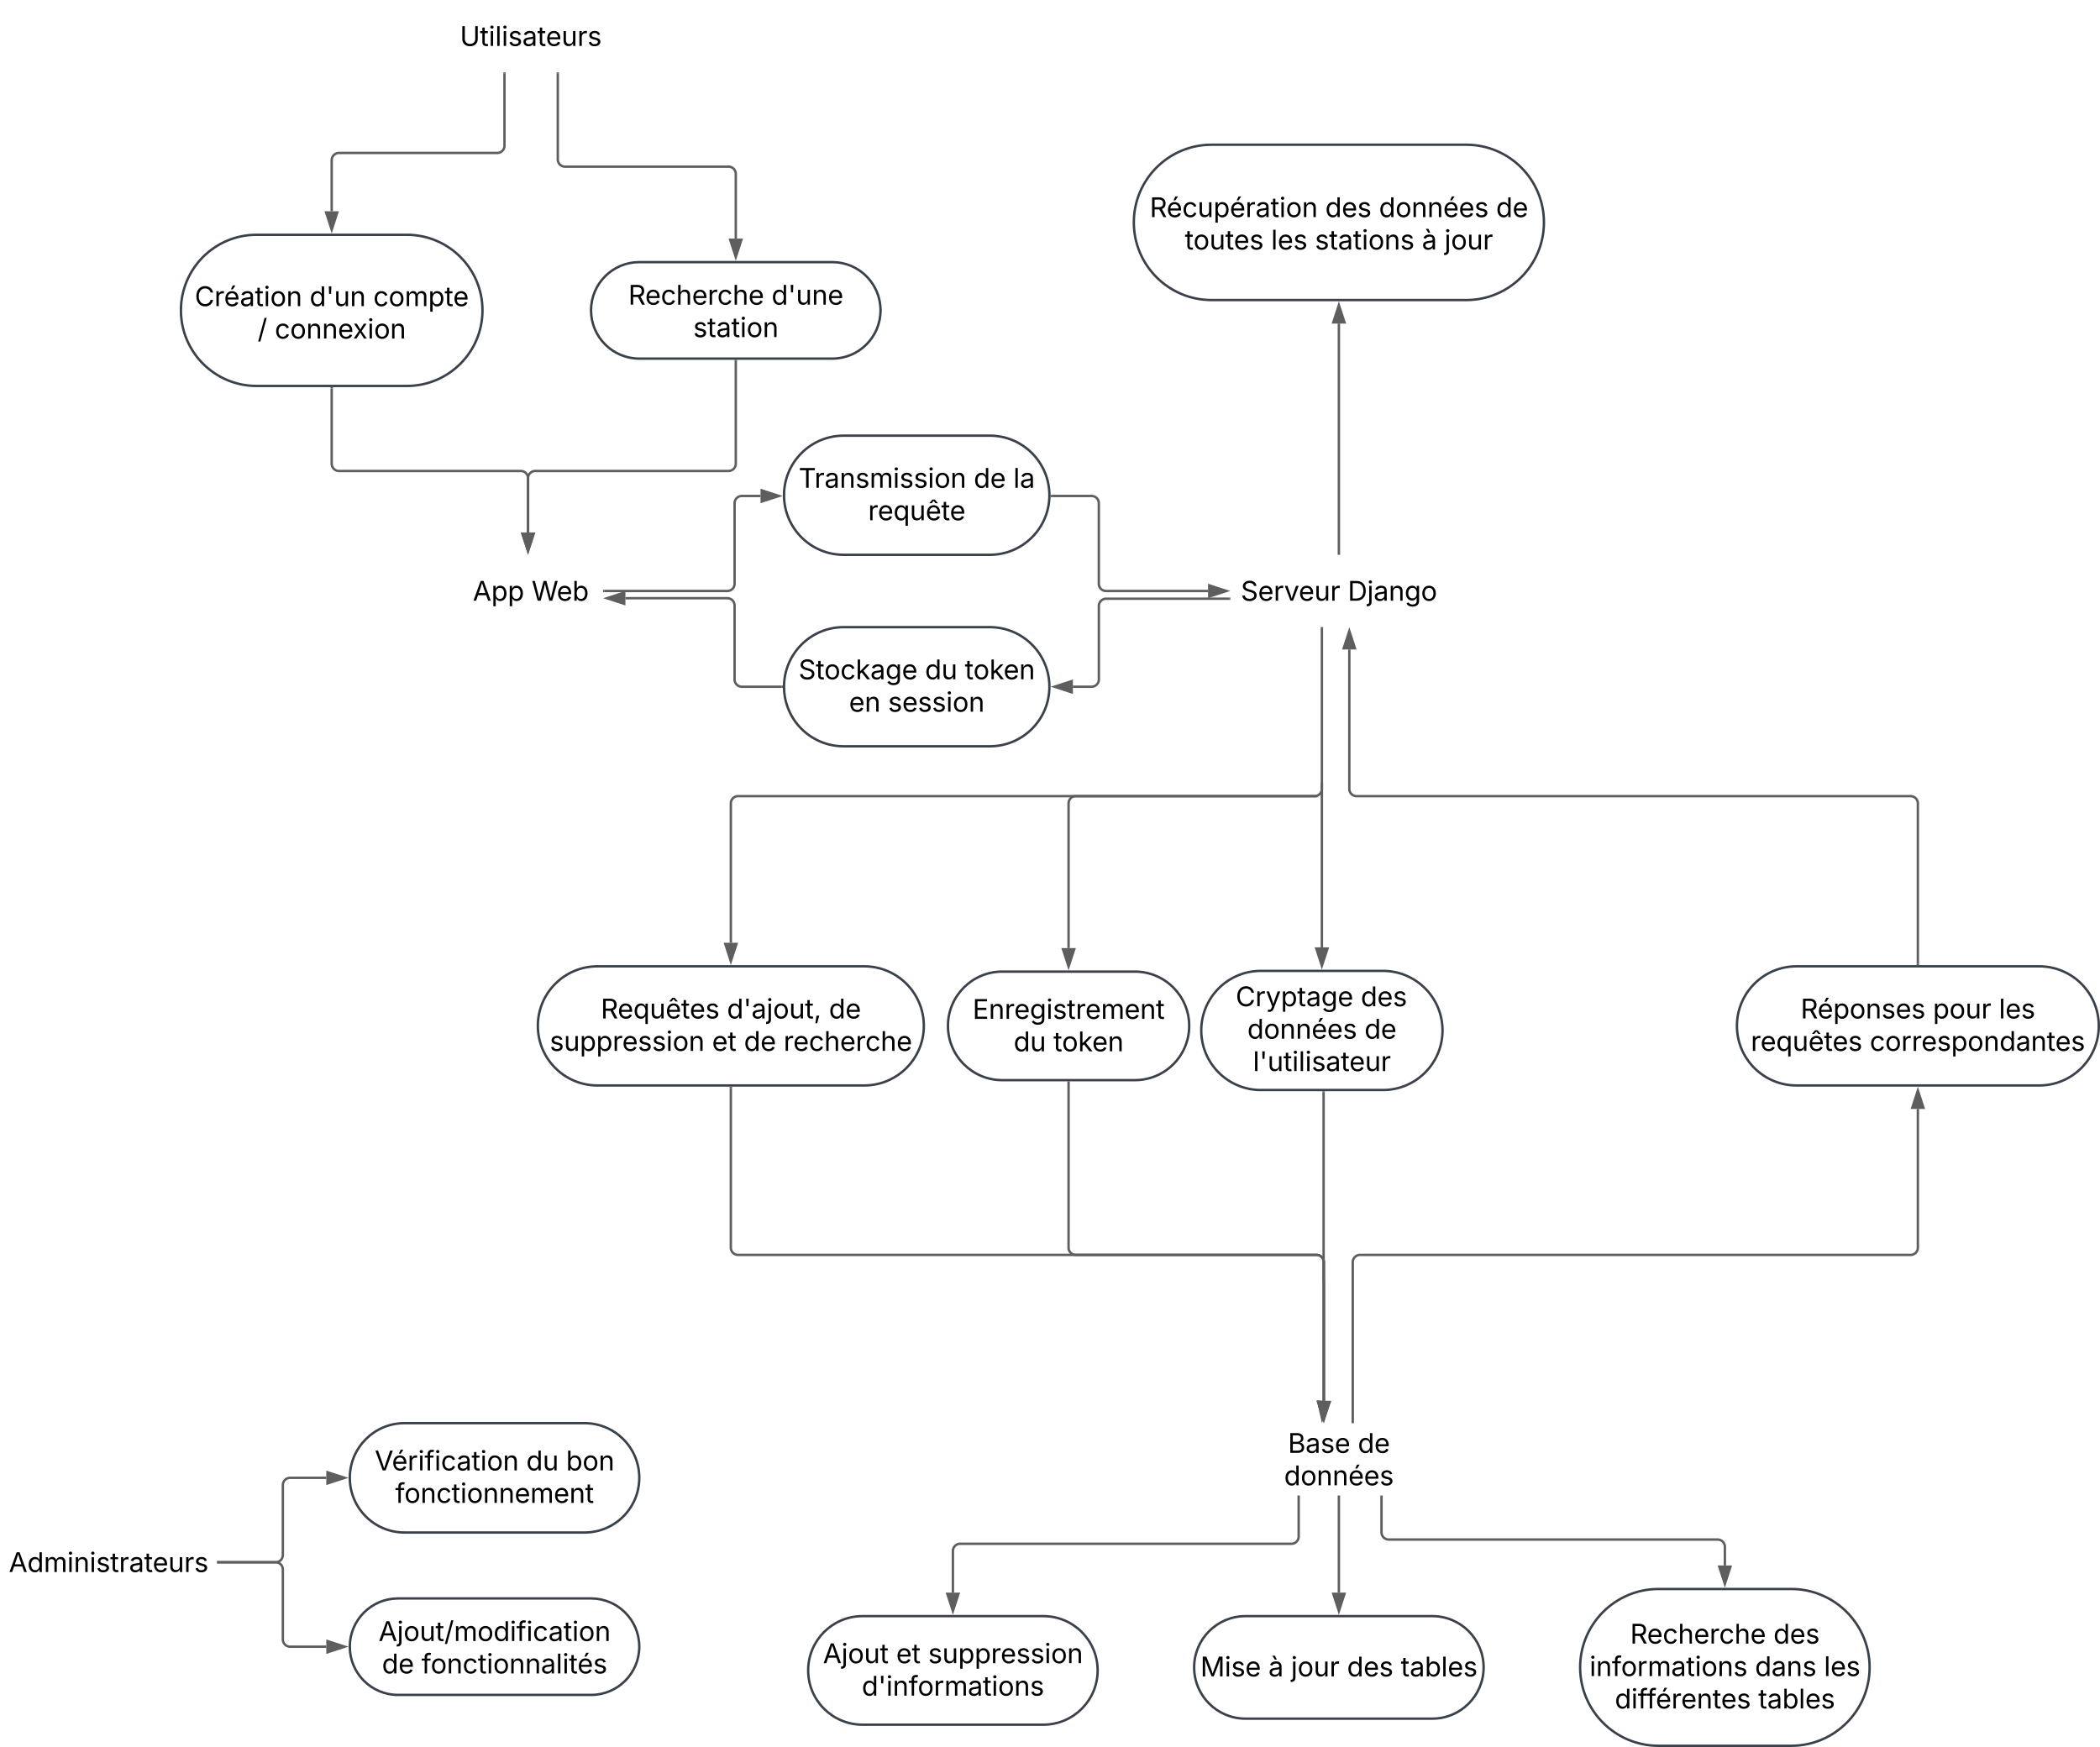 <svg xmlns="http://www.w3.org/2000/svg" xmlns:xlink="http://www.w3.org/1999/xlink" xmlns:lucid="lucid" width="1741" height="1448.5"><g transform="translate(600 260)" lucid:page-tab-id="0_0"><path d="M-1000-500h2500v2000h-2500z" fill="#fff"/><path d="M-220-254a6 6 0 0 1 6-6h108a6 6 0 0 1 6 6v48a6 6 0 0 1-6 6h-108a6 6 0 0 1-6-6z" fill="none"/><use xlink:href="#a" transform="matrix(1,0,0,1,-220,-260) translate(1.298 38.084)"/><path d="M-600 1011.33a6 6 0 0 1 6-6h168a6 6 0 0 1 6 6v48a6 6 0 0 1-6 6h-168a6 6 0 0 1-6-6z" fill="none"/><use xlink:href="#b" transform="matrix(1,0,0,1,-600,1005.332) translate(7.307 38.084)"/><path d="M440 926a6 6 0 0 1 6-6h128a6 6 0 0 1 6 6v48a6 6 0 0 1-6 6H446a6 6 0 0 1-6-6z" fill="none"/><use xlink:href="#c" transform="matrix(1,0,0,1,440,920) translate(27.742 24.64)"/><use xlink:href="#d" transform="matrix(1,0,0,1,440,920) translate(85.696 24.64)"/><use xlink:href="#e" transform="matrix(1,0,0,1,440,920) translate(24.584 51.528)"/><path d="M420 206a6 6 0 0 1 6-6h168a6 6 0 0 1 6 6v48a6 6 0 0 1-6 6H426a6 6 0 0 1-6-6z" fill="none"/><use xlink:href="#f" transform="matrix(1,0,0,1,420,200) translate(8.663 38.084)"/><use xlink:href="#g" transform="matrix(1,0,0,1,420,200) translate(97.357 38.084)"/><path d="M-137.57-199v71.17a6 6 0 0 0 6 6H4a6 6 0 0 1 6 6v53.66" stroke="#5e5e5e" stroke-width="2" fill="none"/><path d="M-136.6-198.97h-1.94V-200h1.95z" stroke="#5e5e5e" stroke-width=".05" fill="#5e5e5e"/><path d="M10-46.9L5.37-61.17h9.27z" stroke="#5e5e5e" stroke-width="2" fill="#5e5e5e"/><path d="M90-42.67c22.1 0 40 17.9 40 40s-17.9 40-40 40H-70c-22.1 0-40-17.9-40-40s17.9-40 40-40z" stroke="#3a414a" stroke-width="2" fill="#fff"/><use xlink:href="#h" transform="matrix(1,0,0,1,-105,-37.666) translate(25.877 30.278)"/><use xlink:href="#i" transform="matrix(1,0,0,1,-105,-37.666) translate(144.638 30.278)"/><use xlink:href="#j" transform="matrix(1,0,0,1,-105,-37.666) translate(79.659 57.166)"/><path d="M510 199V8.28" stroke="#5e5e5e" stroke-width="2" fill="none"/><path d="M510.98 200h-1.96v-1.03h1.96z" stroke="#5e5e5e" stroke-width=".05" fill="#5e5e5e"/><path d="M510-7l4.63 14.28h-9.26z" stroke="#5e5e5e" stroke-width="2" fill="#5e5e5e"/><path d="M615.6-140c35.57 0 64.4 28.83 64.4 64.4 0 35.55-28.83 64.38-64.4 64.38H404.4c-35.57 0-64.4-28.83-64.4-64.4 0-35.55 28.83-64.38 64.4-64.38z" stroke="#3a414a" stroke-width="2" fill="#fff"/><use xlink:href="#k" transform="matrix(1,0,0,1,345,-135) translate(8.147 54.997)"/><use xlink:href="#l" transform="matrix(1,0,0,1,345,-135) translate(153.677 54.997)"/><use xlink:href="#m" transform="matrix(1,0,0,1,345,-135) translate(198.219 54.997)"/><use xlink:href="#d" transform="matrix(1,0,0,1,345,-135) translate(295.3 54.997)"/><use xlink:href="#n" transform="matrix(1,0,0,1,345,-135) translate(37.287 81.885)"/><use xlink:href="#o" transform="matrix(1,0,0,1,345,-135) translate(108.793 81.885)"/><use xlink:href="#p" transform="matrix(1,0,0,1,345,-135) translate(145.11 81.885)"/><use xlink:href="#q" transform="matrix(1,0,0,1,345,-135) translate(233.782 81.885)"/><use xlink:href="#r" transform="matrix(1,0,0,1,345,-135) translate(252.51 81.885)"/><path d="M495.9 261v133.1a6 6 0 0 1-6 6h-478a6 6 0 0 0-6 6v115.62" stroke="#5e5e5e" stroke-width="2" fill="none"/><path d="M496.9 261.03h-1.96V260h1.95z" stroke="#5e5e5e" stroke-width=".05" fill="#5e5e5e"/><path d="M5.9 537L1.3 522.7h9.27z" stroke="#5e5e5e" stroke-width="2" fill="#5e5e5e"/><path d="M990 539.22v-133.1a6 6 0 0 0-6-6H524.65a6 6 0 0 1-6-6V278.5" stroke="#5e5e5e" stroke-width="2" fill="none"/><path d="M990.98 540.22H989v-1.02H991z" stroke="#5e5e5e" stroke-width=".05" fill="#5e5e5e"/><path d="M518.65 263.24l4.64 14.26H514z" stroke="#5e5e5e" stroke-width="2" fill="#5e5e5e"/><path d="M116.53 541.22c27.27 0 49.38 22.12 49.38 49.4 0 27.27-22.1 49.38-49.38 49.38H-104.7c-27.27 0-49.4-22.1-49.4-49.4 0-27.26 22.13-49.38 49.4-49.38z" stroke="#3a414a" stroke-width="2" fill="#fff"/><use xlink:href="#s" transform="matrix(1,0,0,1,-149.087,546.224) translate(47.155 38.215)"/><use xlink:href="#t" transform="matrix(1,0,0,1,-149.087,546.224) translate(151.777 38.215)"/><use xlink:href="#d" transform="matrix(1,0,0,1,-149.087,546.224) translate(236.293 38.215)"/><use xlink:href="#u" transform="matrix(1,0,0,1,-149.087,546.224) translate(4.804 65.103)"/><use xlink:href="#v" transform="matrix(1,0,0,1,-149.087,546.224) translate(139.385 65.103)"/><use xlink:href="#w" transform="matrix(1,0,0,1,-149.087,546.224) translate(165.861 65.103)"/><use xlink:href="#x" transform="matrix(1,0,0,1,-149.087,546.224) translate(198.674 65.103)"/><path d="M1090.6 541.22c27.3 0 49.4 22.12 49.4 49.4 0 27.27-22.1 49.38-49.4 49.38H889.4c-27.3 0-49.4-22.1-49.4-49.4 0-27.26 22.1-49.38 49.4-49.38z" stroke="#3a414a" stroke-width="2" fill="#fff"/><use xlink:href="#y" transform="matrix(1,0,0,1,845,546.224) translate(47.799 38.215)"/><use xlink:href="#z" transform="matrix(1,0,0,1,845,546.224) translate(157.456 38.215)"/><use xlink:href="#A" transform="matrix(1,0,0,1,845,546.224) translate(212.144 38.215)"/><use xlink:href="#B" transform="matrix(1,0,0,1,845,546.224) translate(6.469 65.103)"/><use xlink:href="#C" transform="matrix(1,0,0,1,845,546.224) translate(105.112 65.103)"/><path d="M5.9 642v132.5a6 6 0 0 0 6 6h479.6a6 6 0 0 1 6 6v115" stroke="#5e5e5e" stroke-width="2" fill="none"/><path d="M6.9 642.03H4.93V641H6.9z" stroke="#5e5e5e" stroke-width=".05" fill="#5e5e5e"/><path d="M497.5 916.76l-4.63-14.26h9.26z" stroke="#5e5e5e" stroke-width="2" fill="#5e5e5e"/><path d="M521.5 919V786.5a6 6 0 0 1 6-6H984a6 6 0 0 0 6-6v-115" stroke="#5e5e5e" stroke-width="2" fill="none"/><path d="M522.48 920h-1.96v-1.03h1.96z" stroke="#5e5e5e" stroke-width=".05" fill="#5e5e5e"/><path d="M990 644.24l4.63 14.26h-9.26z" stroke="#5e5e5e" stroke-width="2" fill="#5e5e5e"/><path d="M545.33 981v29.5a6 6 0 0 0 6 6H824a6 6 0 0 1 6 6v15.5" stroke="#5e5e5e" stroke-width="2" fill="none"/><path d="M546.3 981.03h-1.94V980h1.95z" stroke="#5e5e5e" stroke-width=".05" fill="#5e5e5e"/><path d="M830 1053.26l-4.63-14.26h9.26z" stroke="#5e5e5e" stroke-width="2" fill="#5e5e5e"/><path d="M885 1057.5c35.9 0 65 29.1 65 65s-29.1 65-65 65H775c-35.9 0-65-29.1-65-65s29.1-65 65-65z" stroke="#3a414a" stroke-width="2" fill="#fff"/><use xlink:href="#h" transform="matrix(1,0,0,1,715,1062.5) translate(36.479 40.278)"/><use xlink:href="#D" transform="matrix(1,0,0,1,715,1062.5) translate(155.239 40.278)"/><use xlink:href="#E" transform="matrix(1,0,0,1,715,1062.5) translate(2.793 67.166)"/><use xlink:href="#F" transform="matrix(1,0,0,1,715,1062.5) translate(139.946 67.166)"/><use xlink:href="#A" transform="matrix(1,0,0,1,715,1062.5) translate(197.14 67.166)"/><use xlink:href="#G" transform="matrix(1,0,0,1,715,1062.5) translate(23.767 94.054)"/><use xlink:href="#H" transform="matrix(1,0,0,1,715,1062.5) translate(142.712 94.054)"/><path d="M510 981v79.5" stroke="#5e5e5e" stroke-width="2" fill="none"/><path d="M510.98 981.03h-1.96V980h1.96z" stroke="#5e5e5e" stroke-width=".05" fill="#5e5e5e"/><path d="M510 1075.76l-4.63-14.26h9.26z" stroke="#5e5e5e" stroke-width="2" fill="#5e5e5e"/><path d="M587.5 1080c23.47 0 42.5 19.03 42.5 42.5s-19.03 42.5-42.5 42.5h-155c-23.47 0-42.5-19.03-42.5-42.5s19.03-42.5 42.5-42.5z" stroke="#3a414a" stroke-width="2" fill="#fff"/><use xlink:href="#I" transform="matrix(1,0,0,1,395,1085) translate(0.173 44.965)"/><use xlink:href="#q" transform="matrix(1,0,0,1,395,1085) translate(56.564 44.965)"/><use xlink:href="#J" transform="matrix(1,0,0,1,395,1085) translate(75.292 44.965)"/><use xlink:href="#l" transform="matrix(1,0,0,1,395,1085) translate(121.755 44.965)"/><use xlink:href="#H" transform="matrix(1,0,0,1,395,1085) translate(166.297 44.965)"/><path d="M476.67 981v33a6 6 0 0 1-6 6H196a6 6 0 0 0-6 6v34.5" stroke="#5e5e5e" stroke-width="2" fill="none"/><path d="M477.64 981.03h-1.95V980h1.94z" stroke="#5e5e5e" stroke-width=".05" fill="#5e5e5e"/><path d="M190 1075.76l-4.63-14.26h9.26z" stroke="#5e5e5e" stroke-width="2" fill="#5e5e5e"/><path d="M265 1080c24.85 0 45 20.15 45 45s-20.15 45-45 45H115c-24.85 0-45-20.15-45-45s20.15-45 45-45z" stroke="#3a414a" stroke-width="2" fill="#fff"/><use xlink:href="#K" transform="matrix(1,0,0,1,75,1085) translate(7.252 34.028)"/><use xlink:href="#v" transform="matrix(1,0,0,1,75,1085) translate(67.951 34.028)"/><use xlink:href="#L" transform="matrix(1,0,0,1,75,1085) translate(94.427 34.028)"/><use xlink:href="#M" transform="matrix(1,0,0,1,75,1085) translate(39.419 60.916)"/><path d="M-419 1035.33h47.5a6 6 0 0 0 6-6v-58a6 6 0 0 1 6-6h30" stroke="#5e5e5e" stroke-width="2" fill="none"/><path d="M-418.97 1036.3H-420v-1.94h1.03z" stroke="#5e5e5e" stroke-width=".05" fill="#5e5e5e"/><path d="M-314.24 965.33l-14.26 4.64v-9.27z" stroke="#5e5e5e" stroke-width="2" fill="#5e5e5e"/><path d="M-419 1035.33h47.5a6 6 0 0 1 6 6v58a6 6 0 0 0 6 6h30" stroke="#5e5e5e" stroke-width="2" fill="none"/><path d="M-418.97 1036.3H-420v-1.94h1.03z" stroke="#5e5e5e" stroke-width=".05" fill="#5e5e5e"/><path d="M-314.24 1105.33l-14.26 4.64v-9.27z" stroke="#5e5e5e" stroke-width="2" fill="#5e5e5e"/><path d="M-115.33 920C-90.3 920-70 940.3-70 965.33c0 25.04-20.3 45.33-45.33 45.33h-149.34c-25.03 0-45.33-20.3-45.33-45.33 0-25.03 20.3-45.33 45.33-45.33z" stroke="#3a414a" stroke-width="2" fill="#fff"/><use xlink:href="#N" transform="matrix(1,0,0,1,-305,925) translate(15.672 34.184)"/><use xlink:href="#O" transform="matrix(1,0,0,1,-305,925) translate(141.28 34.184)"/><use xlink:href="#P" transform="matrix(1,0,0,1,-305,925) translate(174.277 34.184)"/><use xlink:href="#Q" transform="matrix(1,0,0,1,-305,925) translate(32.637 61.072)"/><path d="M-110 1065.33c22.1 0 40 17.9 40 40s-17.9 40-40 40h-160c-22.1 0-40-17.9-40-40s17.9-40 40-40z" stroke="#3a414a" stroke-width="2" fill="#fff"/><use xlink:href="#R" transform="matrix(1,0,0,1,-305,1070.332) translate(18.835 30.278)"/><use xlink:href="#w" transform="matrix(1,0,0,1,-305,1070.332) translate(21.629 57.166)"/><use xlink:href="#S" transform="matrix(1,0,0,1,-305,1070.332) translate(54.442 57.166)"/><path d="M-262.67-65.33c34.6 0 62.67 28.05 62.67 62.66 0 34.6-28.06 62.67-62.67 62.67h-124.66C-421.93 60-450 31.94-450-2.67c0-34.6 28.06-62.66 62.67-62.66z" stroke="#3a414a" stroke-width="2" fill="#fff"/><use xlink:href="#T" transform="matrix(1,0,0,1,-445,-60.332) translate(6.437 54.153)"/><use xlink:href="#U" transform="matrix(1,0,0,1,-445,-60.332) translate(101.673 54.153)"/><use xlink:href="#V" transform="matrix(1,0,0,1,-445,-60.332) translate(154.462 54.153)"/><use xlink:href="#W" transform="matrix(1,0,0,1,-445,-60.332) translate(58.525 81.041)"/><use xlink:href="#X" transform="matrix(1,0,0,1,-445,-60.332) translate(72.783 81.041)"/><path d="M-181.77-199v59.83a6 6 0 0 1-6 6H-319a6 6 0 0 0-6 6v42.34" stroke="#5e5e5e" stroke-width="2" fill="none"/><path d="M-180.8-198.97h-1.95V-200h1.95z" stroke="#5e5e5e" stroke-width=".05" fill="#5e5e5e"/><path d="M-325-69.57l-4.63-14.26h9.26z" stroke="#5e5e5e" stroke-width="2" fill="#5e5e5e"/><path d="M-325 62v62.5a6 6 0 0 0 6 6h150.77a6 6 0 0 1 6 6v45" stroke="#5e5e5e" stroke-width="2" fill="none"/><path d="M-324.02 62.03h-1.96V61h1.96z" stroke="#5e5e5e" stroke-width=".05" fill="#5e5e5e"/><path d="M-162.23 196.76l-4.63-14.26h9.27z" stroke="#5e5e5e" stroke-width="2" fill="#5e5e5e"/><path d="M-220 206a6 6 0 0 1 6-6h108a6 6 0 0 1 6 6v48a6 6 0 0 1-6 6h-108a6 6 0 0 1-6-6z" fill="none"/><g><use xlink:href="#Y" transform="matrix(1,0,0,1,-220,200) translate(11.937 38.084)"/><use xlink:href="#Z" transform="matrix(1,0,0,1,-220,200) translate(60.732 38.084)"/></g><path d="M10 39.33v85.17a6 6 0 0 1-6 6h-160.23a6 6 0 0 0-6 6v45" stroke="#5e5e5e" stroke-width="2" fill="none"/><path d="M10.97 39.36H9.03v-1.03h1.96z" stroke="#5e5e5e" stroke-width=".05" fill="#5e5e5e"/><path d="M-162.23 196.76l-4.63-14.26h9.27z" stroke="#5e5e5e" stroke-width="2" fill="#5e5e5e"/><path d="M-99 230H3.02a6 6 0 0 0 6-6v-66.78a6 6 0 0 1 6-6h15.5" stroke="#5e5e5e" stroke-width="2" fill="none"/><path d="M-98.97 230.97H-100v-1.94h1.03z" stroke="#5e5e5e" stroke-width=".05" fill="#5e5e5e"/><path d="M45.78 151.22l-14.27 4.64v-9.27z" stroke="#5e5e5e" stroke-width="2" fill="#5e5e5e"/><path d="M220.6 101.22c27.3 0 49.4 22.12 49.4 49.4 0 27.27-22.1 49.38-49.4 49.38H99.4C72.1 200 50 177.9 50 150.6c0-27.26 22.1-49.38 49.4-49.38z" stroke="#3a414a" stroke-width="2" fill="#fff"/><g><use xlink:href="#aa" transform="matrix(1,0,0,1,55,106.224) translate(7.077 38.215)"/><use xlink:href="#w" transform="matrix(1,0,0,1,55,106.224) translate(152.26 38.215)"/><use xlink:href="#ab" transform="matrix(1,0,0,1,55,106.224) translate(185.072 38.215)"/><use xlink:href="#ac" transform="matrix(1,0,0,1,55,106.224) translate(64.673 65.103)"/></g><path d="M271.97 151.22h33a6 6 0 0 1 6 6V224a6 6 0 0 0 6 6h84.53" stroke="#5e5e5e" stroke-width="2" fill="none"/><path d="M272 152.2h-1.08l.08-1.58v-.37h1z" stroke="#5e5e5e" stroke-width=".05" fill="#5e5e5e"/><path d="M416.76 230l-14.26 4.63v-9.26z" stroke="#5e5e5e" stroke-width="2" fill="#5e5e5e"/><path d="M491.38 400.1H291.9a6 6 0 0 0-6 6v120M491.35 400.1h1.03" stroke="#5e5e5e" stroke-width="2" fill="none"/><path d="M285.9 541.38l-4.62-14.27h9.27z" stroke="#5e5e5e" stroke-width="2" fill="#5e5e5e"/><path d="M340.9 545.6c24.87 0 45 20.16 45 45 0 24.87-20.13 45-45 45h-110c-24.84 0-45-20.13-45-45 0-24.84 20.16-45 45-45z" stroke="#3a414a" stroke-width="2" fill="#fff"/><g><use xlink:href="#ad" transform="matrix(1,0,0,1,190.913,550.612) translate(15.393 34.184)"/><use xlink:href="#O" transform="matrix(1,0,0,1,190.913,550.612) translate(49.427 61.072)"/><use xlink:href="#ae" transform="matrix(1,0,0,1,190.913,550.612) translate(82.424 61.072)"/></g><path d="M285.9 637.6v136.9a6 6 0 0 0 6 6h199.6a6 6 0 0 1 6 6v115" stroke="#5e5e5e" stroke-width="2" fill="none"/><path d="M286.9 637.64h-1.96v-1.03h1.95z" stroke="#5e5e5e" stroke-width=".05" fill="#5e5e5e"/><path d="M497.5 916.76l-4.63-14.26h9.26z" stroke="#5e5e5e" stroke-width="2" fill="#5e5e5e"/><path d="M495.9 390.3v135.2M495.9 390.33v-1.02" stroke="#5e5e5e" stroke-width="2" fill="none"/><path d="M495.9 540.76l-4.62-14.26h9.27z" stroke="#5e5e5e" stroke-width="2" fill="#5e5e5e"/><path d="M546.52 545c27.28 0 49.4 22.1 49.4 49.4 0 27.26-22.12 49.38-49.4 49.38H445.3c-27.28 0-49.4-22.12-49.4-49.4 0-27.27 22.13-49.38 49.4-49.38z" stroke="#3a414a" stroke-width="2" fill="#fff"/><g><use xlink:href="#af" transform="matrix(1,0,0,1,400.913,550) translate(23.493 24.309)"/><use xlink:href="#D" transform="matrix(1,0,0,1,400.913,550) translate(127.225 24.309)"/><use xlink:href="#m" transform="matrix(1,0,0,1,400.913,550) translate(33.178 51.197)"/><use xlink:href="#d" transform="matrix(1,0,0,1,400.913,550) translate(130.259 51.197)"/><use xlink:href="#ag" transform="matrix(1,0,0,1,400.913,550) translate(37.844 78.085)"/></g><path d="M497.33 645.78V802.3a.08.08 0 0 0 .1.1.08.08 0 0 1 .07.07V903.1" stroke="#5e5e5e" stroke-width="2" fill="none"/><path d="M498.3 645.8h-1.94v-1.02h1.95z" stroke="#5e5e5e" stroke-width=".05" fill="#5e5e5e"/><path d="M496.22 916.78l-3.3-14.64 9.24.87z" stroke="#5e5e5e" stroke-width="2" fill="#5e5e5e"/><path d="M48 309.4H15a6 6 0 0 1-6-6V242a6 6 0 0 0-6-6h-84.5" stroke="#5e5e5e" stroke-width="2" fill="none"/><path d="M49 309.38l.02.98h-1.05v-1.95h1.08z" stroke="#5e5e5e" stroke-width=".05" fill="#5e5e5e"/><path d="M-96.76 236l14.26-4.63v9.26z" stroke="#5e5e5e" stroke-width="2" fill="#5e5e5e"/><path d="M220.6 260c27.3 0 49.4 22.1 49.4 49.4 0 27.26-22.1 49.38-49.4 49.38H99.4c-27.3 0-49.4-22.12-49.4-49.4C50 282.12 72.1 260 99.4 260z" stroke="#3a414a" stroke-width="2" fill="#fff"/><g><use xlink:href="#ah" transform="matrix(1,0,0,1,55,265) translate(7.007 38.215)"/><use xlink:href="#O" transform="matrix(1,0,0,1,55,265) translate(111.846 38.215)"/><use xlink:href="#ai" transform="matrix(1,0,0,1,55,265) translate(144.843 38.215)"/><use xlink:href="#aj" transform="matrix(1,0,0,1,55,265) translate(48.847 65.103)"/><use xlink:href="#ak" transform="matrix(1,0,0,1,55,265) translate(81.182 65.103)"/></g><path d="M419 236.43H317a6 6 0 0 0-6 6v60.96a6 6 0 0 1-6 6h-15.5" stroke="#5e5e5e" stroke-width="2" fill="none"/><path d="M420 237.4h-1.03v-1.95H420z" stroke="#5e5e5e" stroke-width=".05" fill="#5e5e5e"/><path d="M274.24 309.4l14.26-4.65v9.27z" stroke="#5e5e5e" stroke-width="2" fill="#5e5e5e"/><defs><path d="M763 24c-353 0-583-224-583-531v-983h190v968c0 214 149 370 393 370 243 0 391-156 391-370v-968h190v983c0 307-230 531-581 531" id="al"/><path d="M598-1118v154H368v674c0 100 37 144 132 144 23 0 62-6 92-12L629-6c-37 13-88 20-134 20-193 0-307-107-307-290v-688H20v-154h168v-266h180v266h230" id="am"/><path d="M158 0v-1118h180V0H158zm91-1301c-68 0-125-53-125-119s57-119 125-119c69 0 126 53 126 119s-57 119-126 119" id="an"/><path d="M338-1490V0H158v-1490h180" id="ao"/><path d="M538 24C308 24 148-78 108-271l171-41c32 123 123 178 257 178 156 0 256-77 256-169 0-77-54-128-164-154l-186-44c-203-48-300-148-300-305 0-192 176-326 414-326 230 0 351 112 402 269l-163 42c-31-80-94-158-238-158-133 0-233 69-233 162 0 83 57 129 188 160l169 40c203 48 298 149 298 302 0 196-179 339-441 339" id="ap"/><path d="M471 26C259 26 90-98 90-318c0-256 228-303 435-329 202-27 287-16 287-108 0-139-79-219-234-219-161 0-248 86-283 164l-173-57c86-203 278-265 451-265 150 0 419 46 419 395V0H815v-152h-12C765-73 660 26 471 26zm31-159c199 0 310-134 310-271v-155c-30 35-226 55-295 64-131 17-246 59-246 186 0 116 97 176 231 176" id="aq"/><path d="M628 24c-324 0-524-230-524-574 0-343 198-582 503-582 237 0 487 146 487 559v75H286c9 234 145 362 343 362 132 0 231-58 273-172l174 48C1024-91 857 24 628 24zM287-650h624c-17-190-120-322-304-322-192 0-309 151-320 322" id="ar"/><path d="M537 14c-226 0-379-139-379-422v-710h180v695c0 172 97 275 253 275 160 0 281-109 281-300v-670h181V0H879v-209C806-46 684 14 537 14" id="as"/><path d="M158 0v-1118h174v172h12c41-113 157-188 290-188 26 0 70 2 91 3v181c-11-2-60-10-108-10-161 0-279 109-279 260V0H158" id="at"/><g id="a"><use transform="matrix(0.011,0,0,0.011,0,0)" xlink:href="#al"/><use transform="matrix(0.011,0,0,0.011,16.536,0)" xlink:href="#am"/><use transform="matrix(0.011,0,0,0.011,23.806,0)" xlink:href="#an"/><use transform="matrix(0.011,0,0,0.011,29.188,0)" xlink:href="#ao"/><use transform="matrix(0.011,0,0,0.011,34.57,0)" xlink:href="#an"/><use transform="matrix(0.011,0,0,0.011,39.952,0)" xlink:href="#ap"/><use transform="matrix(0.011,0,0,0.011,51.682,0)" xlink:href="#aq"/><use transform="matrix(0.011,0,0,0.011,64.16,0)" xlink:href="#am"/><use transform="matrix(0.011,0,0,0.011,71.213,0)" xlink:href="#ar"/><use transform="matrix(0.011,0,0,0.011,84.169,0)" xlink:href="#as"/><use transform="matrix(0.011,0,0,0.011,97.309,0)" xlink:href="#at"/><use transform="matrix(0.011,0,0,0.011,105.675,0)" xlink:href="#ap"/></g><path d="M52 0l541-1490h220L1361 0h-200l-149-416H398L254 0H52zm404-582h497c-103-290-145-390-251-756-108 377-145 460-246 756" id="au"/><path d="M577 24c-279 0-473-224-473-580 0-354 195-576 474-576 218 0 287 134 324 193h14v-551h180V0H922v-173h-20C865-111 790 24 577 24zm27-161c203 0 314-172 314-421 0-247-108-413-314-413-212 0-317 181-317 413 0 235 108 421 317 421" id="av"/><path d="M158 0v-1118h175l1 205c55-151 181-225 313-225 147 0 245 90 285 228 53-141 190-228 352-228 194 0 352 125 352 384V0h-181v-749c0-161-105-225-225-225-151 0-243 103-243 244V0H807v-767c0-124-93-207-219-207-131 0-250 92-250 270V0H158" id="aw"/><path d="M338-670V0H158v-1118h173l1 207c72-158 192-221 342-221 226 0 378 139 378 422V0H872v-695c0-172-96-275-252-275-161 0-282 109-282 300" id="ax"/><g id="b"><use transform="matrix(0.011,0,0,0.011,0,0)" xlink:href="#au"/><use transform="matrix(0.011,0,0,0.011,15.332,0)" xlink:href="#av"/><use transform="matrix(0.011,0,0,0.011,28.939,0)" xlink:href="#aw"/><use transform="matrix(0.011,0,0,0.011,48.405,0)" xlink:href="#an"/><use transform="matrix(0.011,0,0,0.011,53.787,0)" xlink:href="#ax"/><use transform="matrix(0.011,0,0,0.011,66.916,0)" xlink:href="#an"/><use transform="matrix(0.011,0,0,0.011,72.298,0)" xlink:href="#ap"/><use transform="matrix(0.011,0,0,0.011,84.028,0)" xlink:href="#am"/><use transform="matrix(0.011,0,0,0.011,91.298,0)" xlink:href="#at"/><use transform="matrix(0.011,0,0,0.011,99.664,0)" xlink:href="#aq"/><use transform="matrix(0.011,0,0,0.011,112.142,0)" xlink:href="#am"/><use transform="matrix(0.011,0,0,0.011,119.195,0)" xlink:href="#ar"/><use transform="matrix(0.011,0,0,0.011,132.151,0)" xlink:href="#as"/><use transform="matrix(0.011,0,0,0.011,145.291,0)" xlink:href="#at"/><use transform="matrix(0.011,0,0,0.011,153.657,0)" xlink:href="#ap"/></g><path d="M180 0v-1490h528c311 0 458 177 458 395 0 191-114 278-244 313v14c139 9 302 137 302 371 0 225-148 397-499 397H180zm190-168h350c232 0 321-102 321-231 0-149-120-277-311-277H370v508zm0-668h328c160 0 286-101 286-255 0-129-87-231-280-231H370v486" id="ay"/><g id="c"><use transform="matrix(0.011,0,0,0.011,0,0)" xlink:href="#ay"/><use transform="matrix(0.011,0,0,0.011,14.54,0)" xlink:href="#aq"/><use transform="matrix(0.011,0,0,0.011,27.018,0)" xlink:href="#ap"/><use transform="matrix(0.011,0,0,0.011,38.748,0)" xlink:href="#ar"/></g><g id="d"><use transform="matrix(0.011,0,0,0.011,0,0)" xlink:href="#av"/><use transform="matrix(0.011,0,0,0.011,13.607,0)" xlink:href="#ar"/></g><path d="M613 24c-304 0-509-231-509-576 0-350 205-580 509-580 305 0 511 230 511 580 0 345-206 576-511 576zm0-161c226 0 329-195 329-415 0-222-103-419-329-419-223 0-326 196-326 419 0 220 103 415 326 415" id="az"/><path d="M628 24c-324 0-524-230-524-574 0-343 198-582 503-582 237 0 487 146 487 559v75H286c9 234 145 362 343 362 132 0 231-58 273-172l174 48C1024-91 857 24 628 24zM287-650h624c-17-190-120-322-304-322-192 0-309 151-320 322zm237-614l140-294h201l-194 294H524" id="aA"/><g id="e"><use transform="matrix(0.011,0,0,0.011,0,0)" xlink:href="#av"/><use transform="matrix(0.011,0,0,0.011,13.607,0)" xlink:href="#az"/><use transform="matrix(0.011,0,0,0.011,26.931,0)" xlink:href="#ax"/><use transform="matrix(0.011,0,0,0.011,40.061,0)" xlink:href="#ax"/><use transform="matrix(0.011,0,0,0.011,53.19,0)" xlink:href="#aA"/><use transform="matrix(0.011,0,0,0.011,66.146,0)" xlink:href="#ar"/><use transform="matrix(0.011,0,0,0.011,79.102,0)" xlink:href="#ap"/></g><path d="M657 26c-323 0-524-166-541-416h195c15 169 171 246 346 246 202 0 356-106 356-265 5-203-294-238-475-293-239-73-380-191-380-389 0-252 224-419 512-419 294 0 499 171 508 396H992c-17-145-151-228-328-228-193 0-321 102-321 242 0 156 175 211 284 241l149 41c160 44 422 134 422 412 0 244-197 432-541 432" id="aB"/><path d="M481 0L54-1118h197c107 314 236 620 325 951 87-331 217-637 324-951h197L670 0H481" id="aC"/><g id="f"><use transform="matrix(0.011,0,0,0.011,0,0)" xlink:href="#aB"/><use transform="matrix(0.011,0,0,0.011,14.258,0)" xlink:href="#ar"/><use transform="matrix(0.011,0,0,0.011,27.214,0)" xlink:href="#at"/><use transform="matrix(0.011,0,0,0.011,35.927,0)" xlink:href="#aC"/><use transform="matrix(0.011,0,0,0.011,47.982,0)" xlink:href="#ar"/><use transform="matrix(0.011,0,0,0.011,60.937,0)" xlink:href="#as"/><use transform="matrix(0.011,0,0,0.011,74.078,0)" xlink:href="#at"/></g><path d="M645 0H180v-1490h484c435 0 692 280 692 742 0 466-257 748-711 748zM370-168h263c363 0 539-218 539-580 0-358-176-574-521-574H370v1154" id="aD"/><path d="M157-1118h181V80c1 225-123 350-364 338V252c126 9 184-48 183-172v-1198zm91-183c-68 0-125-53-125-119s57-119 125-119c69 0 126 53 126 119s-57 119-126 119" id="aE"/><path d="M611 442c-248 0-391-105-460-228l146-94c47 65 117 165 314 165 178 0 307-82 307-266v-224h-17C863-141 792-18 576-18c-268 0-472-195-472-546 0-346 197-568 476-568 216 0 288 133 326 193h17v-179h175V29c0 289-215 413-487 413zm-5-620c203 0 314-146 314-390 0-237-108-403-314-403-213 0-319 180-319 403 0 230 109 390 319 390" id="aF"/><g id="g"><use transform="matrix(0.011,0,0,0.011,0,0)" xlink:href="#aD"/><use transform="matrix(0.011,0,0,0.011,16.037,0)" xlink:href="#aE"/><use transform="matrix(0.011,0,0,0.011,21.419,0)" xlink:href="#aq"/><use transform="matrix(0.011,0,0,0.011,33.898,0)" xlink:href="#ax"/><use transform="matrix(0.011,0,0,0.011,47.027,0)" xlink:href="#aF"/><use transform="matrix(0.011,0,0,0.011,60.655,0)" xlink:href="#az"/></g><path d="M180 0v-1490h510c348 0 508 194 508 460 0 198-88 351-276 417L1256 0h-220L726-579c-117 2-238 0-356 1V0H180zm190-747h312c235 0 327-108 327-283 0-177-92-293-329-293H370v576" id="aG"/><path d="M613 24c-304 0-509-231-509-576 0-350 205-580 509-580 216 0 392 114 453 309l-173 49c-33-115-133-197-280-197-223 0-326 196-326 419 0 220 103 415 326 415 150 0 252-85 285-206l172 49C1010-95 832 24 613 24" id="aH"/><path d="M338-670V0H158v-1490h180v566c73-149 190-208 336-208 226 0 379 139 379 422V0H872v-695c0-172-96-275-252-275-161 0-282 109-282 300" id="aI"/><g id="h"><use transform="matrix(0.011,0,0,0.011,0,0)" xlink:href="#aG"/><use transform="matrix(0.011,0,0,0.011,13.976,0)" xlink:href="#ar"/><use transform="matrix(0.011,0,0,0.011,26.931,0)" xlink:href="#aH"/><use transform="matrix(0.011,0,0,0.011,39.627,0)" xlink:href="#aI"/><use transform="matrix(0.011,0,0,0.011,52.767,0)" xlink:href="#ar"/><use transform="matrix(0.011,0,0,0.011,65.723,0)" xlink:href="#at"/><use transform="matrix(0.011,0,0,0.011,73.72,0)" xlink:href="#aH"/><use transform="matrix(0.011,0,0,0.011,86.415,0)" xlink:href="#aI"/><use transform="matrix(0.011,0,0,0.011,99.555,0)" xlink:href="#ar"/></g><path d="M232-923l-22-567h194l-22 567H232" id="aJ"/><g id="i"><use transform="matrix(0.011,0,0,0.011,0,0)" xlink:href="#av"/><use transform="matrix(0.011,0,0,0.011,13.607,0)" xlink:href="#aJ"/><use transform="matrix(0.011,0,0,0.011,20.269,0)" xlink:href="#as"/><use transform="matrix(0.011,0,0,0.011,33.409,0)" xlink:href="#ax"/><use transform="matrix(0.011,0,0,0.011,46.539,0)" xlink:href="#ar"/></g><g id="j"><use transform="matrix(0.011,0,0,0.011,0,0)" xlink:href="#ap"/><use transform="matrix(0.011,0,0,0.011,11.73,0)" xlink:href="#am"/><use transform="matrix(0.011,0,0,0.011,19.108,0)" xlink:href="#aq"/><use transform="matrix(0.011,0,0,0.011,31.586,0)" xlink:href="#am"/><use transform="matrix(0.011,0,0,0.011,38.856,0)" xlink:href="#an"/><use transform="matrix(0.011,0,0,0.011,44.238,0)" xlink:href="#az"/><use transform="matrix(0.011,0,0,0.011,57.563,0)" xlink:href="#ax"/></g><path d="M158 418v-1536h174v179h20c37-59 106-193 324-193 279 0 474 222 474 576 0 356-194 580-473 580-213 0-288-135-325-197h-14v591H158zm492-555c209 0 317-186 317-421 0-232-105-413-317-413-206 0-314 166-314 413 0 249 111 421 314 421" id="aK"/><g id="k"><use transform="matrix(0.011,0,0,0.011,0,0)" xlink:href="#aG"/><use transform="matrix(0.011,0,0,0.011,13.976,0)" xlink:href="#aA"/><use transform="matrix(0.011,0,0,0.011,26.931,0)" xlink:href="#aH"/><use transform="matrix(0.011,0,0,0.011,39.627,0)" xlink:href="#as"/><use transform="matrix(0.011,0,0,0.011,52.767,0)" xlink:href="#aK"/><use transform="matrix(0.011,0,0,0.011,66.374,0)" xlink:href="#aA"/><use transform="matrix(0.011,0,0,0.011,79.329,0)" xlink:href="#at"/><use transform="matrix(0.011,0,0,0.011,87.695,0)" xlink:href="#aq"/><use transform="matrix(0.011,0,0,0.011,100.174,0)" xlink:href="#am"/><use transform="matrix(0.011,0,0,0.011,107.444,0)" xlink:href="#an"/><use transform="matrix(0.011,0,0,0.011,112.826,0)" xlink:href="#az"/><use transform="matrix(0.011,0,0,0.011,126.15,0)" xlink:href="#ax"/></g><g id="l"><use transform="matrix(0.011,0,0,0.011,0,0)" xlink:href="#av"/><use transform="matrix(0.011,0,0,0.011,13.607,0)" xlink:href="#ar"/><use transform="matrix(0.011,0,0,0.011,26.562,0)" xlink:href="#ap"/></g><g id="m"><use transform="matrix(0.011,0,0,0.011,0,0)" xlink:href="#av"/><use transform="matrix(0.011,0,0,0.011,13.607,0)" xlink:href="#az"/><use transform="matrix(0.011,0,0,0.011,26.931,0)" xlink:href="#ax"/><use transform="matrix(0.011,0,0,0.011,40.061,0)" xlink:href="#ax"/><use transform="matrix(0.011,0,0,0.011,53.19,0)" xlink:href="#aA"/><use transform="matrix(0.011,0,0,0.011,66.146,0)" xlink:href="#ar"/><use transform="matrix(0.011,0,0,0.011,79.102,0)" xlink:href="#ap"/></g><g id="n"><use transform="matrix(0.011,0,0,0.011,0,0)" xlink:href="#am"/><use transform="matrix(0.011,0,0,0.011,7.053,0)" xlink:href="#az"/><use transform="matrix(0.011,0,0,0.011,20.378,0)" xlink:href="#as"/><use transform="matrix(0.011,0,0,0.011,33.518,0)" xlink:href="#am"/><use transform="matrix(0.011,0,0,0.011,40.571,0)" xlink:href="#ar"/><use transform="matrix(0.011,0,0,0.011,53.526,0)" xlink:href="#ap"/></g><g id="o"><use transform="matrix(0.011,0,0,0.011,0,0)" xlink:href="#ao"/><use transform="matrix(0.011,0,0,0.011,5.382,0)" xlink:href="#ar"/><use transform="matrix(0.011,0,0,0.011,18.338,0)" xlink:href="#ap"/></g><g id="p"><use transform="matrix(0.011,0,0,0.011,0,0)" xlink:href="#ap"/><use transform="matrix(0.011,0,0,0.011,11.73,0)" xlink:href="#am"/><use transform="matrix(0.011,0,0,0.011,19.108,0)" xlink:href="#aq"/><use transform="matrix(0.011,0,0,0.011,31.586,0)" xlink:href="#am"/><use transform="matrix(0.011,0,0,0.011,38.856,0)" xlink:href="#an"/><use transform="matrix(0.011,0,0,0.011,44.238,0)" xlink:href="#az"/><use transform="matrix(0.011,0,0,0.011,57.563,0)" xlink:href="#ax"/><use transform="matrix(0.011,0,0,0.011,70.692,0)" xlink:href="#ap"/></g><path d="M471 26C259 26 90-98 90-318c0-256 228-303 435-329 202-27 287-16 287-108 0-139-79-219-234-219-161 0-248 86-283 164l-173-57c86-203 278-265 451-265 150 0 419 46 419 395V0H815v-152h-12C765-73 660 26 471 26zm31-159c199 0 310-134 310-271v-155c-30 35-226 55-295 64-131 17-246 59-246 186 0 116 97 176 231 176zm-15-1131l-193-294h201l140 294H487" id="aL"/><use transform="matrix(0.011,0,0,0.011,0,0)" xlink:href="#aL" id="q"/><g id="r"><use transform="matrix(0.011,0,0,0.011,0,0)" xlink:href="#aE"/><use transform="matrix(0.011,0,0,0.011,5.382,0)" xlink:href="#az"/><use transform="matrix(0.011,0,0,0.011,18.707,0)" xlink:href="#as"/><use transform="matrix(0.011,0,0,0.011,31.847,0)" xlink:href="#at"/></g><path d="M1096 418H916v-591h-14C865-111 790 24 577 24c-279 0-473-224-473-580 0-354 195-576 474-576 218 0 287 134 324 193h20v-179h174V418zM604-137c203 0 314-172 314-421 0-247-108-413-314-413-212 0-317 181-317 413 0 235 108 421 317 421" id="aM"/><path d="M628 24c-324 0-524-230-524-574 0-343 198-582 503-582 237 0 487 146 487 559v75H286c9 234 145 362 343 362 132 0 231-58 273-172l174 48C1024-91 857 24 628 24zM287-650h624c-17-190-120-322-304-322-192 0-309 151-320 322zm172-632H282v-9l235-267h171l236 267v9H745l-142-175" id="aN"/><g id="s"><use transform="matrix(0.011,0,0,0.011,0,0)" xlink:href="#aG"/><use transform="matrix(0.011,0,0,0.011,13.976,0)" xlink:href="#ar"/><use transform="matrix(0.011,0,0,0.011,26.931,0)" xlink:href="#aM"/><use transform="matrix(0.011,0,0,0.011,40.538,0)" xlink:href="#as"/><use transform="matrix(0.011,0,0,0.011,53.678,0)" xlink:href="#aN"/><use transform="matrix(0.011,0,0,0.011,66.634,0)" xlink:href="#am"/><use transform="matrix(0.011,0,0,0.011,73.687,0)" xlink:href="#ar"/><use transform="matrix(0.011,0,0,0.011,86.643,0)" xlink:href="#ap"/></g><path d="M128 359l88-567h206L266 359H128" id="aO"/><g id="t"><use transform="matrix(0.011,0,0,0.011,0,0)" xlink:href="#av"/><use transform="matrix(0.011,0,0,0.011,13.607,0)" xlink:href="#aJ"/><use transform="matrix(0.011,0,0,0.011,20.269,0)" xlink:href="#aq"/><use transform="matrix(0.011,0,0,0.011,32.747,0)" xlink:href="#aE"/><use transform="matrix(0.011,0,0,0.011,38.129,0)" xlink:href="#az"/><use transform="matrix(0.011,0,0,0.011,51.454,0)" xlink:href="#as"/><use transform="matrix(0.011,0,0,0.011,64.594,0)" xlink:href="#am"/><use transform="matrix(0.011,0,0,0.011,71.864,0)" xlink:href="#aO"/></g><g id="u"><use transform="matrix(0.011,0,0,0.011,0,0)" xlink:href="#ap"/><use transform="matrix(0.011,0,0,0.011,11.73,0)" xlink:href="#as"/><use transform="matrix(0.011,0,0,0.011,24.87,0)" xlink:href="#aK"/><use transform="matrix(0.011,0,0,0.011,38.477,0)" xlink:href="#aK"/><use transform="matrix(0.011,0,0,0.011,52.083,0)" xlink:href="#at"/><use transform="matrix(0.011,0,0,0.011,60.08,0)" xlink:href="#ar"/><use transform="matrix(0.011,0,0,0.011,73.036,0)" xlink:href="#ap"/><use transform="matrix(0.011,0,0,0.011,84.766,0)" xlink:href="#ap"/><use transform="matrix(0.011,0,0,0.011,96.495,0)" xlink:href="#an"/><use transform="matrix(0.011,0,0,0.011,101.877,0)" xlink:href="#az"/><use transform="matrix(0.011,0,0,0.011,115.202,0)" xlink:href="#ax"/></g><g id="v"><use transform="matrix(0.011,0,0,0.011,0,0)" xlink:href="#ar"/><use transform="matrix(0.011,0,0,0.011,12.956,0)" xlink:href="#am"/></g><g id="w"><use transform="matrix(0.011,0,0,0.011,0,0)" xlink:href="#av"/><use transform="matrix(0.011,0,0,0.011,13.607,0)" xlink:href="#ar"/></g><g id="x"><use transform="matrix(0.011,0,0,0.011,0,0)" xlink:href="#at"/><use transform="matrix(0.011,0,0,0.011,7.997,0)" xlink:href="#ar"/><use transform="matrix(0.011,0,0,0.011,20.953,0)" xlink:href="#aH"/><use transform="matrix(0.011,0,0,0.011,33.648,0)" xlink:href="#aI"/><use transform="matrix(0.011,0,0,0.011,46.788,0)" xlink:href="#ar"/><use transform="matrix(0.011,0,0,0.011,59.744,0)" xlink:href="#at"/><use transform="matrix(0.011,0,0,0.011,67.741,0)" xlink:href="#aH"/><use transform="matrix(0.011,0,0,0.011,80.436,0)" xlink:href="#aI"/><use transform="matrix(0.011,0,0,0.011,93.576,0)" xlink:href="#ar"/></g><g id="y"><use transform="matrix(0.011,0,0,0.011,0,0)" xlink:href="#aG"/><use transform="matrix(0.011,0,0,0.011,13.976,0)" xlink:href="#aA"/><use transform="matrix(0.011,0,0,0.011,26.931,0)" xlink:href="#aK"/><use transform="matrix(0.011,0,0,0.011,40.538,0)" xlink:href="#az"/><use transform="matrix(0.011,0,0,0.011,53.863,0)" xlink:href="#ax"/><use transform="matrix(0.011,0,0,0.011,66.992,0)" xlink:href="#ap"/><use transform="matrix(0.011,0,0,0.011,78.722,0)" xlink:href="#ar"/><use transform="matrix(0.011,0,0,0.011,91.678,0)" xlink:href="#ap"/></g><g id="z"><use transform="matrix(0.011,0,0,0.011,0,0)" xlink:href="#aK"/><use transform="matrix(0.011,0,0,0.011,13.607,0)" xlink:href="#az"/><use transform="matrix(0.011,0,0,0.011,26.931,0)" xlink:href="#as"/><use transform="matrix(0.011,0,0,0.011,40.072,0)" xlink:href="#at"/></g><g id="A"><use transform="matrix(0.011,0,0,0.011,0,0)" xlink:href="#ao"/><use transform="matrix(0.011,0,0,0.011,5.382,0)" xlink:href="#ar"/><use transform="matrix(0.011,0,0,0.011,18.338,0)" xlink:href="#ap"/></g><g id="B"><use transform="matrix(0.011,0,0,0.011,0,0)" xlink:href="#at"/><use transform="matrix(0.011,0,0,0.011,7.997,0)" xlink:href="#ar"/><use transform="matrix(0.011,0,0,0.011,20.953,0)" xlink:href="#aM"/><use transform="matrix(0.011,0,0,0.011,34.559,0)" xlink:href="#as"/><use transform="matrix(0.011,0,0,0.011,47.7,0)" xlink:href="#aN"/><use transform="matrix(0.011,0,0,0.011,60.655,0)" xlink:href="#am"/><use transform="matrix(0.011,0,0,0.011,67.708,0)" xlink:href="#ar"/><use transform="matrix(0.011,0,0,0.011,80.664,0)" xlink:href="#ap"/></g><g id="C"><use transform="matrix(0.011,0,0,0.011,0,0)" xlink:href="#aH"/><use transform="matrix(0.011,0,0,0.011,12.695,0)" xlink:href="#az"/><use transform="matrix(0.011,0,0,0.011,26.02,0)" xlink:href="#at"/><use transform="matrix(0.011,0,0,0.011,34.733,0)" xlink:href="#at"/><use transform="matrix(0.011,0,0,0.011,42.73,0)" xlink:href="#ar"/><use transform="matrix(0.011,0,0,0.011,55.686,0)" xlink:href="#ap"/><use transform="matrix(0.011,0,0,0.011,67.415,0)" xlink:href="#aK"/><use transform="matrix(0.011,0,0,0.011,81.022,0)" xlink:href="#az"/><use transform="matrix(0.011,0,0,0.011,94.347,0)" xlink:href="#ax"/><use transform="matrix(0.011,0,0,0.011,107.476,0)" xlink:href="#av"/><use transform="matrix(0.011,0,0,0.011,121.083,0)" xlink:href="#aq"/><use transform="matrix(0.011,0,0,0.011,133.561,0)" xlink:href="#ax"/><use transform="matrix(0.011,0,0,0.011,146.691,0)" xlink:href="#am"/><use transform="matrix(0.011,0,0,0.011,153.743,0)" xlink:href="#ar"/><use transform="matrix(0.011,0,0,0.011,166.699,0)" xlink:href="#ap"/></g><g id="D"><use transform="matrix(0.011,0,0,0.011,0,0)" xlink:href="#av"/><use transform="matrix(0.011,0,0,0.011,13.607,0)" xlink:href="#ar"/><use transform="matrix(0.011,0,0,0.011,26.562,0)" xlink:href="#ap"/></g><path d="M678-1118v154H420V0H240v-964H20v-154h220v-149c0-194 155-293 318-293 85 0 141 18 168 30l-50 154c-19-6-47-17-97-17-111 0-159 58-159 166v109h258" id="aP"/><g id="E"><use transform="matrix(0.011,0,0,0.011,0,0)" xlink:href="#an"/><use transform="matrix(0.011,0,0,0.011,5.382,0)" xlink:href="#ax"/><use transform="matrix(0.011,0,0,0.011,18.511,0)" xlink:href="#aP"/><use transform="matrix(0.011,0,0,0.011,26.085,0)" xlink:href="#az"/><use transform="matrix(0.011,0,0,0.011,39.41,0)" xlink:href="#at"/><use transform="matrix(0.011,0,0,0.011,48.123,0)" xlink:href="#aw"/><use transform="matrix(0.011,0,0,0.011,67.589,0)" xlink:href="#aq"/><use transform="matrix(0.011,0,0,0.011,80.067,0)" xlink:href="#am"/><use transform="matrix(0.011,0,0,0.011,87.337,0)" xlink:href="#an"/><use transform="matrix(0.011,0,0,0.011,92.719,0)" xlink:href="#az"/><use transform="matrix(0.011,0,0,0.011,106.044,0)" xlink:href="#ax"/><use transform="matrix(0.011,0,0,0.011,119.173,0)" xlink:href="#ap"/></g><g id="F"><use transform="matrix(0.011,0,0,0.011,0,0)" xlink:href="#av"/><use transform="matrix(0.011,0,0,0.011,13.607,0)" xlink:href="#aq"/><use transform="matrix(0.011,0,0,0.011,26.085,0)" xlink:href="#ax"/><use transform="matrix(0.011,0,0,0.011,39.214,0)" xlink:href="#ap"/></g><g id="G"><use transform="matrix(0.011,0,0,0.011,0,0)" xlink:href="#av"/><use transform="matrix(0.011,0,0,0.011,13.607,0)" xlink:href="#an"/><use transform="matrix(0.011,0,0,0.011,18.989,0)" xlink:href="#aP"/><use transform="matrix(0.011,0,0,0.011,26.345,0)" xlink:href="#aP"/><use transform="matrix(0.011,0,0,0.011,33.919,0)" xlink:href="#aA"/><use transform="matrix(0.011,0,0,0.011,46.875,0)" xlink:href="#at"/><use transform="matrix(0.011,0,0,0.011,54.872,0)" xlink:href="#ar"/><use transform="matrix(0.011,0,0,0.011,67.828,0)" xlink:href="#ax"/><use transform="matrix(0.011,0,0,0.011,80.957,0)" xlink:href="#am"/><use transform="matrix(0.011,0,0,0.011,88.01,0)" xlink:href="#ar"/><use transform="matrix(0.011,0,0,0.011,100.966,0)" xlink:href="#ap"/></g><path d="M677 24c-213 0-288-135-325-197h-20V0H158v-1490h180v551h14c37-59 106-193 324-193 279 0 474 222 474 576 0 356-194 580-473 580zm-27-161c209 0 317-186 317-421 0-232-105-413-317-413-206 0-314 166-314 413 0 249 111 421 314 421" id="aQ"/><g id="H"><use transform="matrix(0.011,0,0,0.011,0,0)" xlink:href="#am"/><use transform="matrix(0.011,0,0,0.011,7.378,0)" xlink:href="#aq"/><use transform="matrix(0.011,0,0,0.011,19.857,0)" xlink:href="#aQ"/><use transform="matrix(0.011,0,0,0.011,33.464,0)" xlink:href="#ao"/><use transform="matrix(0.011,0,0,0.011,38.845,0)" xlink:href="#ar"/><use transform="matrix(0.011,0,0,0.011,51.801,0)" xlink:href="#ap"/></g><path d="M180 0v-1490h270l367 940c28 72 75 218 110 339 35-117 81-264 110-339l362-940h271V0h-187c2-448-5-837 7-1287-157 497-311 829-483 1287H842C666-458 514-784 354-1284c12 438 5 843 7 1284H180" id="aR"/><g id="I"><use transform="matrix(0.011,0,0,0.011,0,0)" xlink:href="#aR"/><use transform="matrix(0.011,0,0,0.011,20.074,0)" xlink:href="#an"/><use transform="matrix(0.011,0,0,0.011,25.456,0)" xlink:href="#ap"/><use transform="matrix(0.011,0,0,0.011,37.185,0)" xlink:href="#ar"/></g><g id="J"><use transform="matrix(0.011,0,0,0.011,0,0)" xlink:href="#aE"/><use transform="matrix(0.011,0,0,0.011,5.382,0)" xlink:href="#az"/><use transform="matrix(0.011,0,0,0.011,18.707,0)" xlink:href="#as"/><use transform="matrix(0.011,0,0,0.011,31.847,0)" xlink:href="#at"/></g><g id="K"><use transform="matrix(0.011,0,0,0.011,0,0)" xlink:href="#au"/><use transform="matrix(0.011,0,0,0.011,15.332,0)" xlink:href="#aE"/><use transform="matrix(0.011,0,0,0.011,20.714,0)" xlink:href="#az"/><use transform="matrix(0.011,0,0,0.011,34.039,0)" xlink:href="#as"/><use transform="matrix(0.011,0,0,0.011,47.179,0)" xlink:href="#am"/></g><g id="L"><use transform="matrix(0.011,0,0,0.011,0,0)" xlink:href="#ap"/><use transform="matrix(0.011,0,0,0.011,11.73,0)" xlink:href="#as"/><use transform="matrix(0.011,0,0,0.011,24.87,0)" xlink:href="#aK"/><use transform="matrix(0.011,0,0,0.011,38.477,0)" xlink:href="#aK"/><use transform="matrix(0.011,0,0,0.011,52.083,0)" xlink:href="#at"/><use transform="matrix(0.011,0,0,0.011,60.08,0)" xlink:href="#ar"/><use transform="matrix(0.011,0,0,0.011,73.036,0)" xlink:href="#ap"/><use transform="matrix(0.011,0,0,0.011,84.766,0)" xlink:href="#ap"/><use transform="matrix(0.011,0,0,0.011,96.495,0)" xlink:href="#an"/><use transform="matrix(0.011,0,0,0.011,101.877,0)" xlink:href="#az"/><use transform="matrix(0.011,0,0,0.011,115.202,0)" xlink:href="#ax"/></g><g id="M"><use transform="matrix(0.011,0,0,0.011,0,0)" xlink:href="#av"/><use transform="matrix(0.011,0,0,0.011,13.607,0)" xlink:href="#aJ"/><use transform="matrix(0.011,0,0,0.011,20.269,0)" xlink:href="#an"/><use transform="matrix(0.011,0,0,0.011,25.651,0)" xlink:href="#ax"/><use transform="matrix(0.011,0,0,0.011,38.78,0)" xlink:href="#aP"/><use transform="matrix(0.011,0,0,0.011,46.354,0)" xlink:href="#az"/><use transform="matrix(0.011,0,0,0.011,59.679,0)" xlink:href="#at"/><use transform="matrix(0.011,0,0,0.011,68.392,0)" xlink:href="#aw"/><use transform="matrix(0.011,0,0,0.011,87.858,0)" xlink:href="#aq"/><use transform="matrix(0.011,0,0,0.011,100.336,0)" xlink:href="#am"/><use transform="matrix(0.011,0,0,0.011,107.606,0)" xlink:href="#an"/><use transform="matrix(0.011,0,0,0.011,112.988,0)" xlink:href="#az"/><use transform="matrix(0.011,0,0,0.011,126.313,0)" xlink:href="#ax"/><use transform="matrix(0.011,0,0,0.011,139.442,0)" xlink:href="#ap"/></g><path d="M600 0L52-1490h200c166 485 304 806 458 1336 156-533 285-846 449-1336h202L819 0H600" id="aS"/><g id="N"><use transform="matrix(0.011,0,0,0.011,0,0)" xlink:href="#aS"/><use transform="matrix(0.011,0,0,0.011,14.204,0)" xlink:href="#aA"/><use transform="matrix(0.011,0,0,0.011,27.159,0)" xlink:href="#at"/><use transform="matrix(0.011,0,0,0.011,35.872,0)" xlink:href="#an"/><use transform="matrix(0.011,0,0,0.011,41.254,0)" xlink:href="#aP"/><use transform="matrix(0.011,0,0,0.011,49.479,0)" xlink:href="#an"/><use transform="matrix(0.011,0,0,0.011,54.861,0)" xlink:href="#aH"/><use transform="matrix(0.011,0,0,0.011,67.773,0)" xlink:href="#aq"/><use transform="matrix(0.011,0,0,0.011,80.252,0)" xlink:href="#am"/><use transform="matrix(0.011,0,0,0.011,87.522,0)" xlink:href="#an"/><use transform="matrix(0.011,0,0,0.011,92.904,0)" xlink:href="#az"/><use transform="matrix(0.011,0,0,0.011,106.228,0)" xlink:href="#ax"/></g><g id="O"><use transform="matrix(0.011,0,0,0.011,0,0)" xlink:href="#av"/><use transform="matrix(0.011,0,0,0.011,13.607,0)" xlink:href="#as"/></g><g id="P"><use transform="matrix(0.011,0,0,0.011,0,0)" xlink:href="#aQ"/><use transform="matrix(0.011,0,0,0.011,13.607,0)" xlink:href="#az"/><use transform="matrix(0.011,0,0,0.011,26.931,0)" xlink:href="#ax"/></g><g id="Q"><use transform="matrix(0.011,0,0,0.011,0,0)" xlink:href="#aP"/><use transform="matrix(0.011,0,0,0.011,7.574,0)" xlink:href="#az"/><use transform="matrix(0.011,0,0,0.011,20.898,0)" xlink:href="#ax"/><use transform="matrix(0.011,0,0,0.011,34.028,0)" xlink:href="#aH"/><use transform="matrix(0.011,0,0,0.011,46.723,0)" xlink:href="#am"/><use transform="matrix(0.011,0,0,0.011,53.993,0)" xlink:href="#an"/><use transform="matrix(0.011,0,0,0.011,59.375,0)" xlink:href="#az"/><use transform="matrix(0.011,0,0,0.011,72.7,0)" xlink:href="#ax"/><use transform="matrix(0.011,0,0,0.011,85.829,0)" xlink:href="#ax"/><use transform="matrix(0.011,0,0,0.011,98.958,0)" xlink:href="#ar"/><use transform="matrix(0.011,0,0,0.011,111.914,0)" xlink:href="#aw"/><use transform="matrix(0.011,0,0,0.011,131.38,0)" xlink:href="#ar"/><use transform="matrix(0.011,0,0,0.011,144.336,0)" xlink:href="#ax"/><use transform="matrix(0.011,0,0,0.011,157.465,0)" xlink:href="#am"/></g><path d="M692-1560L212 224H46l480-1784h166" id="aT"/><g id="R"><use transform="matrix(0.011,0,0,0.011,0,0)" xlink:href="#au"/><use transform="matrix(0.011,0,0,0.011,15.332,0)" xlink:href="#aE"/><use transform="matrix(0.011,0,0,0.011,20.714,0)" xlink:href="#az"/><use transform="matrix(0.011,0,0,0.011,34.039,0)" xlink:href="#as"/><use transform="matrix(0.011,0,0,0.011,47.179,0)" xlink:href="#am"/><use transform="matrix(0.011,0,0,0.011,54.449,0)" xlink:href="#aT"/><use transform="matrix(0.011,0,0,0.011,62.457,0)" xlink:href="#aw"/><use transform="matrix(0.011,0,0,0.011,81.923,0)" xlink:href="#az"/><use transform="matrix(0.011,0,0,0.011,95.247,0)" xlink:href="#av"/><use transform="matrix(0.011,0,0,0.011,108.854,0)" xlink:href="#an"/><use transform="matrix(0.011,0,0,0.011,114.236,0)" xlink:href="#aP"/><use transform="matrix(0.011,0,0,0.011,122.461,0)" xlink:href="#an"/><use transform="matrix(0.011,0,0,0.011,127.843,0)" xlink:href="#aH"/><use transform="matrix(0.011,0,0,0.011,140.755,0)" xlink:href="#aq"/><use transform="matrix(0.011,0,0,0.011,153.234,0)" xlink:href="#am"/><use transform="matrix(0.011,0,0,0.011,160.503,0)" xlink:href="#an"/><use transform="matrix(0.011,0,0,0.011,165.885,0)" xlink:href="#az"/><use transform="matrix(0.011,0,0,0.011,179.21,0)" xlink:href="#ax"/></g><g id="S"><use transform="matrix(0.011,0,0,0.011,0,0)" xlink:href="#aP"/><use transform="matrix(0.011,0,0,0.011,7.574,0)" xlink:href="#az"/><use transform="matrix(0.011,0,0,0.011,20.898,0)" xlink:href="#ax"/><use transform="matrix(0.011,0,0,0.011,34.028,0)" xlink:href="#aH"/><use transform="matrix(0.011,0,0,0.011,46.723,0)" xlink:href="#am"/><use transform="matrix(0.011,0,0,0.011,53.993,0)" xlink:href="#an"/><use transform="matrix(0.011,0,0,0.011,59.375,0)" xlink:href="#az"/><use transform="matrix(0.011,0,0,0.011,72.7,0)" xlink:href="#ax"/><use transform="matrix(0.011,0,0,0.011,85.829,0)" xlink:href="#ax"/><use transform="matrix(0.011,0,0,0.011,98.958,0)" xlink:href="#aq"/><use transform="matrix(0.011,0,0,0.011,111.437,0)" xlink:href="#ao"/><use transform="matrix(0.011,0,0,0.011,116.819,0)" xlink:href="#an"/><use transform="matrix(0.011,0,0,0.011,122.201,0)" xlink:href="#am"/><use transform="matrix(0.011,0,0,0.011,129.253,0)" xlink:href="#aA"/><use transform="matrix(0.011,0,0,0.011,142.209,0)" xlink:href="#ap"/></g><path d="M783 20c-382 0-661-292-661-764 0-473 279-766 661-766 302 0 548 182 601 489h-190c-42-204-217-313-411-313-268 0-476 208-476 590 0 381 209 588 476 588 195 0 369-110 411-313h190c-52 303-296 489-601 489" id="aU"/><g id="T"><use transform="matrix(0.011,0,0,0.011,0,0)" xlink:href="#aU"/><use transform="matrix(0.011,0,0,0.011,16.233,0)" xlink:href="#at"/><use transform="matrix(0.011,0,0,0.011,24.23,0)" xlink:href="#aA"/><use transform="matrix(0.011,0,0,0.011,37.402,0)" xlink:href="#aq"/><use transform="matrix(0.011,0,0,0.011,49.881,0)" xlink:href="#am"/><use transform="matrix(0.011,0,0,0.011,57.151,0)" xlink:href="#an"/><use transform="matrix(0.011,0,0,0.011,62.533,0)" xlink:href="#az"/><use transform="matrix(0.011,0,0,0.011,75.857,0)" xlink:href="#ax"/></g><g id="U"><use transform="matrix(0.011,0,0,0.011,0,0)" xlink:href="#av"/><use transform="matrix(0.011,0,0,0.011,13.607,0)" xlink:href="#aJ"/><use transform="matrix(0.011,0,0,0.011,20.269,0)" xlink:href="#as"/><use transform="matrix(0.011,0,0,0.011,33.409,0)" xlink:href="#ax"/></g><g id="V"><use transform="matrix(0.011,0,0,0.011,0,0)" xlink:href="#aH"/><use transform="matrix(0.011,0,0,0.011,12.695,0)" xlink:href="#az"/><use transform="matrix(0.011,0,0,0.011,26.02,0)" xlink:href="#aw"/><use transform="matrix(0.011,0,0,0.011,45.486,0)" xlink:href="#aK"/><use transform="matrix(0.011,0,0,0.011,59.093,0)" xlink:href="#am"/><use transform="matrix(0.011,0,0,0.011,66.146,0)" xlink:href="#ar"/></g><use transform="matrix(0.011,0,0,0.011,0,0)" xlink:href="#aT" id="W"/><path d="M65 0l393-574-370-544h210c88 136 192 297 267 435 67-142 176-302 264-435h206L661-564 1053 0H844c-94-144-206-310-287-458C484-308 366-142 273 0H65" id="aV"/><g id="X"><use transform="matrix(0.011,0,0,0.011,0,0)" xlink:href="#aH"/><use transform="matrix(0.011,0,0,0.011,12.695,0)" xlink:href="#az"/><use transform="matrix(0.011,0,0,0.011,26.02,0)" xlink:href="#ax"/><use transform="matrix(0.011,0,0,0.011,39.149,0)" xlink:href="#ax"/><use transform="matrix(0.011,0,0,0.011,52.279,0)" xlink:href="#ar"/><use transform="matrix(0.011,0,0,0.011,64.735,0)" xlink:href="#aV"/><use transform="matrix(0.011,0,0,0.011,76.866,0)" xlink:href="#an"/><use transform="matrix(0.011,0,0,0.011,82.248,0)" xlink:href="#az"/><use transform="matrix(0.011,0,0,0.011,95.573,0)" xlink:href="#ax"/></g><g id="Y"><use transform="matrix(0.011,0,0,0.011,0,0)" xlink:href="#au"/><use transform="matrix(0.011,0,0,0.011,15.332,0)" xlink:href="#aK"/><use transform="matrix(0.011,0,0,0.011,28.939,0)" xlink:href="#aK"/></g><path d="M458 0L52-1490h194c108 439 233 855 324 1313 92-459 221-873 331-1313h216c110 438 234 854 330 1307 92-455 216-869 323-1307h196L1558 0h-221l-256-944c-26-95-50-200-73-331-22 122-44 223-73 331L680 0H458" id="aW"/><g id="Z"><use transform="matrix(0.011,0,0,0.011,0,0)" xlink:href="#aW"/><use transform="matrix(0.011,0,0,0.011,20.768,0)" xlink:href="#ar"/><use transform="matrix(0.011,0,0,0.011,33.724,0)" xlink:href="#aQ"/></g><path d="M98-1322v-168h1126v168H757V0H567v-1322H98" id="aX"/><g id="aa"><use transform="matrix(0.011,0,0,0.011,0,0)" xlink:href="#aX"/><use transform="matrix(0.011,0,0,0.011,13.086,0)" xlink:href="#at"/><use transform="matrix(0.011,0,0,0.011,21.452,0)" xlink:href="#aq"/><use transform="matrix(0.011,0,0,0.011,33.93,0)" xlink:href="#ax"/><use transform="matrix(0.011,0,0,0.011,47.059,0)" xlink:href="#ap"/><use transform="matrix(0.011,0,0,0.011,58.789,0)" xlink:href="#aw"/><use transform="matrix(0.011,0,0,0.011,78.255,0)" xlink:href="#an"/><use transform="matrix(0.011,0,0,0.011,83.637,0)" xlink:href="#ap"/><use transform="matrix(0.011,0,0,0.011,95.367,0)" xlink:href="#ap"/><use transform="matrix(0.011,0,0,0.011,107.096,0)" xlink:href="#an"/><use transform="matrix(0.011,0,0,0.011,112.478,0)" xlink:href="#az"/><use transform="matrix(0.011,0,0,0.011,125.803,0)" xlink:href="#ax"/></g><g id="ab"><use transform="matrix(0.011,0,0,0.011,0,0)" xlink:href="#ao"/><use transform="matrix(0.011,0,0,0.011,5.382,0)" xlink:href="#aq"/></g><g id="ac"><use transform="matrix(0.011,0,0,0.011,0,0)" xlink:href="#at"/><use transform="matrix(0.011,0,0,0.011,7.997,0)" xlink:href="#ar"/><use transform="matrix(0.011,0,0,0.011,20.953,0)" xlink:href="#aM"/><use transform="matrix(0.011,0,0,0.011,34.559,0)" xlink:href="#as"/><use transform="matrix(0.011,0,0,0.011,47.7,0)" xlink:href="#aN"/><use transform="matrix(0.011,0,0,0.011,60.655,0)" xlink:href="#am"/><use transform="matrix(0.011,0,0,0.011,67.708,0)" xlink:href="#ar"/></g><path d="M180 0v-1490h908v168H370v486h669v168H370v500h727V0H180" id="aY"/><g id="ad"><use transform="matrix(0.011,0,0,0.011,0,0)" xlink:href="#aY"/><use transform="matrix(0.011,0,0,0.011,13.357,0)" xlink:href="#ax"/><use transform="matrix(0.011,0,0,0.011,26.487,0)" xlink:href="#at"/><use transform="matrix(0.011,0,0,0.011,34.484,0)" xlink:href="#ar"/><use transform="matrix(0.011,0,0,0.011,47.439,0)" xlink:href="#aF"/><use transform="matrix(0.011,0,0,0.011,61.068,0)" xlink:href="#an"/><use transform="matrix(0.011,0,0,0.011,66.45,0)" xlink:href="#ap"/><use transform="matrix(0.011,0,0,0.011,78.179,0)" xlink:href="#am"/><use transform="matrix(0.011,0,0,0.011,85.449,0)" xlink:href="#at"/><use transform="matrix(0.011,0,0,0.011,93.446,0)" xlink:href="#ar"/><use transform="matrix(0.011,0,0,0.011,106.402,0)" xlink:href="#aw"/><use transform="matrix(0.011,0,0,0.011,125.868,0)" xlink:href="#ar"/><use transform="matrix(0.011,0,0,0.011,138.824,0)" xlink:href="#ax"/><use transform="matrix(0.011,0,0,0.011,151.953,0)" xlink:href="#am"/></g><path d="M158 0v-1490h180v865h22l478-493h223L593-638 1096 0H865L456-523 338-412V0H158" id="aZ"/><g id="ae"><use transform="matrix(0.011,0,0,0.011,0,0)" xlink:href="#am"/><use transform="matrix(0.011,0,0,0.011,7.053,0)" xlink:href="#az"/><use transform="matrix(0.011,0,0,0.011,20.378,0)" xlink:href="#aZ"/><use transform="matrix(0.011,0,0,0.011,32.075,0)" xlink:href="#ar"/><use transform="matrix(0.011,0,0,0.011,45.03,0)" xlink:href="#ax"/></g><path d="M140 405l46-156c120 36 205 19 263-150l32-93L54-1118h197c107 313 237 620 324 950 87-331 219-637 326-950h196L606 167c-68 178-176 259-334 259-64 0-113-12-132-21" id="ba"/><g id="af"><use transform="matrix(0.011,0,0,0.011,0,0)" xlink:href="#aU"/><use transform="matrix(0.011,0,0,0.011,16.233,0)" xlink:href="#at"/><use transform="matrix(0.011,0,0,0.011,24.946,0)" xlink:href="#ba"/><use transform="matrix(0.011,0,0,0.011,37.435,0)" xlink:href="#aK"/><use transform="matrix(0.011,0,0,0.011,51.042,0)" xlink:href="#am"/><use transform="matrix(0.011,0,0,0.011,58.42,0)" xlink:href="#aq"/><use transform="matrix(0.011,0,0,0.011,70.898,0)" xlink:href="#aF"/><use transform="matrix(0.011,0,0,0.011,84.527,0)" xlink:href="#ar"/></g><g id="ag"><use transform="matrix(0.011,0,0,0.011,0,0)" xlink:href="#ao"/><use transform="matrix(0.011,0,0,0.011,5.382,0)" xlink:href="#aJ"/><use transform="matrix(0.011,0,0,0.011,12.044,0)" xlink:href="#as"/><use transform="matrix(0.011,0,0,0.011,25.184,0)" xlink:href="#am"/><use transform="matrix(0.011,0,0,0.011,32.454,0)" xlink:href="#an"/><use transform="matrix(0.011,0,0,0.011,37.836,0)" xlink:href="#ao"/><use transform="matrix(0.011,0,0,0.011,43.218,0)" xlink:href="#an"/><use transform="matrix(0.011,0,0,0.011,48.6,0)" xlink:href="#ap"/><use transform="matrix(0.011,0,0,0.011,60.33,0)" xlink:href="#aq"/><use transform="matrix(0.011,0,0,0.011,72.808,0)" xlink:href="#am"/><use transform="matrix(0.011,0,0,0.011,79.861,0)" xlink:href="#ar"/><use transform="matrix(0.011,0,0,0.011,92.817,0)" xlink:href="#as"/><use transform="matrix(0.011,0,0,0.011,105.957,0)" xlink:href="#at"/></g><g id="ah"><use transform="matrix(0.011,0,0,0.011,0,0)" xlink:href="#aB"/><use transform="matrix(0.011,0,0,0.011,14.258,0)" xlink:href="#am"/><use transform="matrix(0.011,0,0,0.011,21.311,0)" xlink:href="#az"/><use transform="matrix(0.011,0,0,0.011,34.635,0)" xlink:href="#aH"/><use transform="matrix(0.011,0,0,0.011,47.331,0)" xlink:href="#aZ"/><use transform="matrix(0.011,0,0,0.011,59.527,0)" xlink:href="#aq"/><use transform="matrix(0.011,0,0,0.011,72.005,0)" xlink:href="#aF"/><use transform="matrix(0.011,0,0,0.011,85.634,0)" xlink:href="#ar"/></g><g id="ai"><use transform="matrix(0.011,0,0,0.011,0,0)" xlink:href="#am"/><use transform="matrix(0.011,0,0,0.011,7.053,0)" xlink:href="#az"/><use transform="matrix(0.011,0,0,0.011,20.378,0)" xlink:href="#aZ"/><use transform="matrix(0.011,0,0,0.011,32.075,0)" xlink:href="#ar"/><use transform="matrix(0.011,0,0,0.011,45.03,0)" xlink:href="#ax"/></g><g id="aj"><use transform="matrix(0.011,0,0,0.011,0,0)" xlink:href="#ar"/><use transform="matrix(0.011,0,0,0.011,12.956,0)" xlink:href="#ax"/></g><g id="ak"><use transform="matrix(0.011,0,0,0.011,0,0)" xlink:href="#ap"/><use transform="matrix(0.011,0,0,0.011,11.73,0)" xlink:href="#ar"/><use transform="matrix(0.011,0,0,0.011,24.685,0)" xlink:href="#ap"/><use transform="matrix(0.011,0,0,0.011,36.415,0)" xlink:href="#ap"/><use transform="matrix(0.011,0,0,0.011,48.145,0)" xlink:href="#an"/><use transform="matrix(0.011,0,0,0.011,53.526,0)" xlink:href="#az"/><use transform="matrix(0.011,0,0,0.011,66.851,0)" xlink:href="#ax"/></g></defs></g></svg>